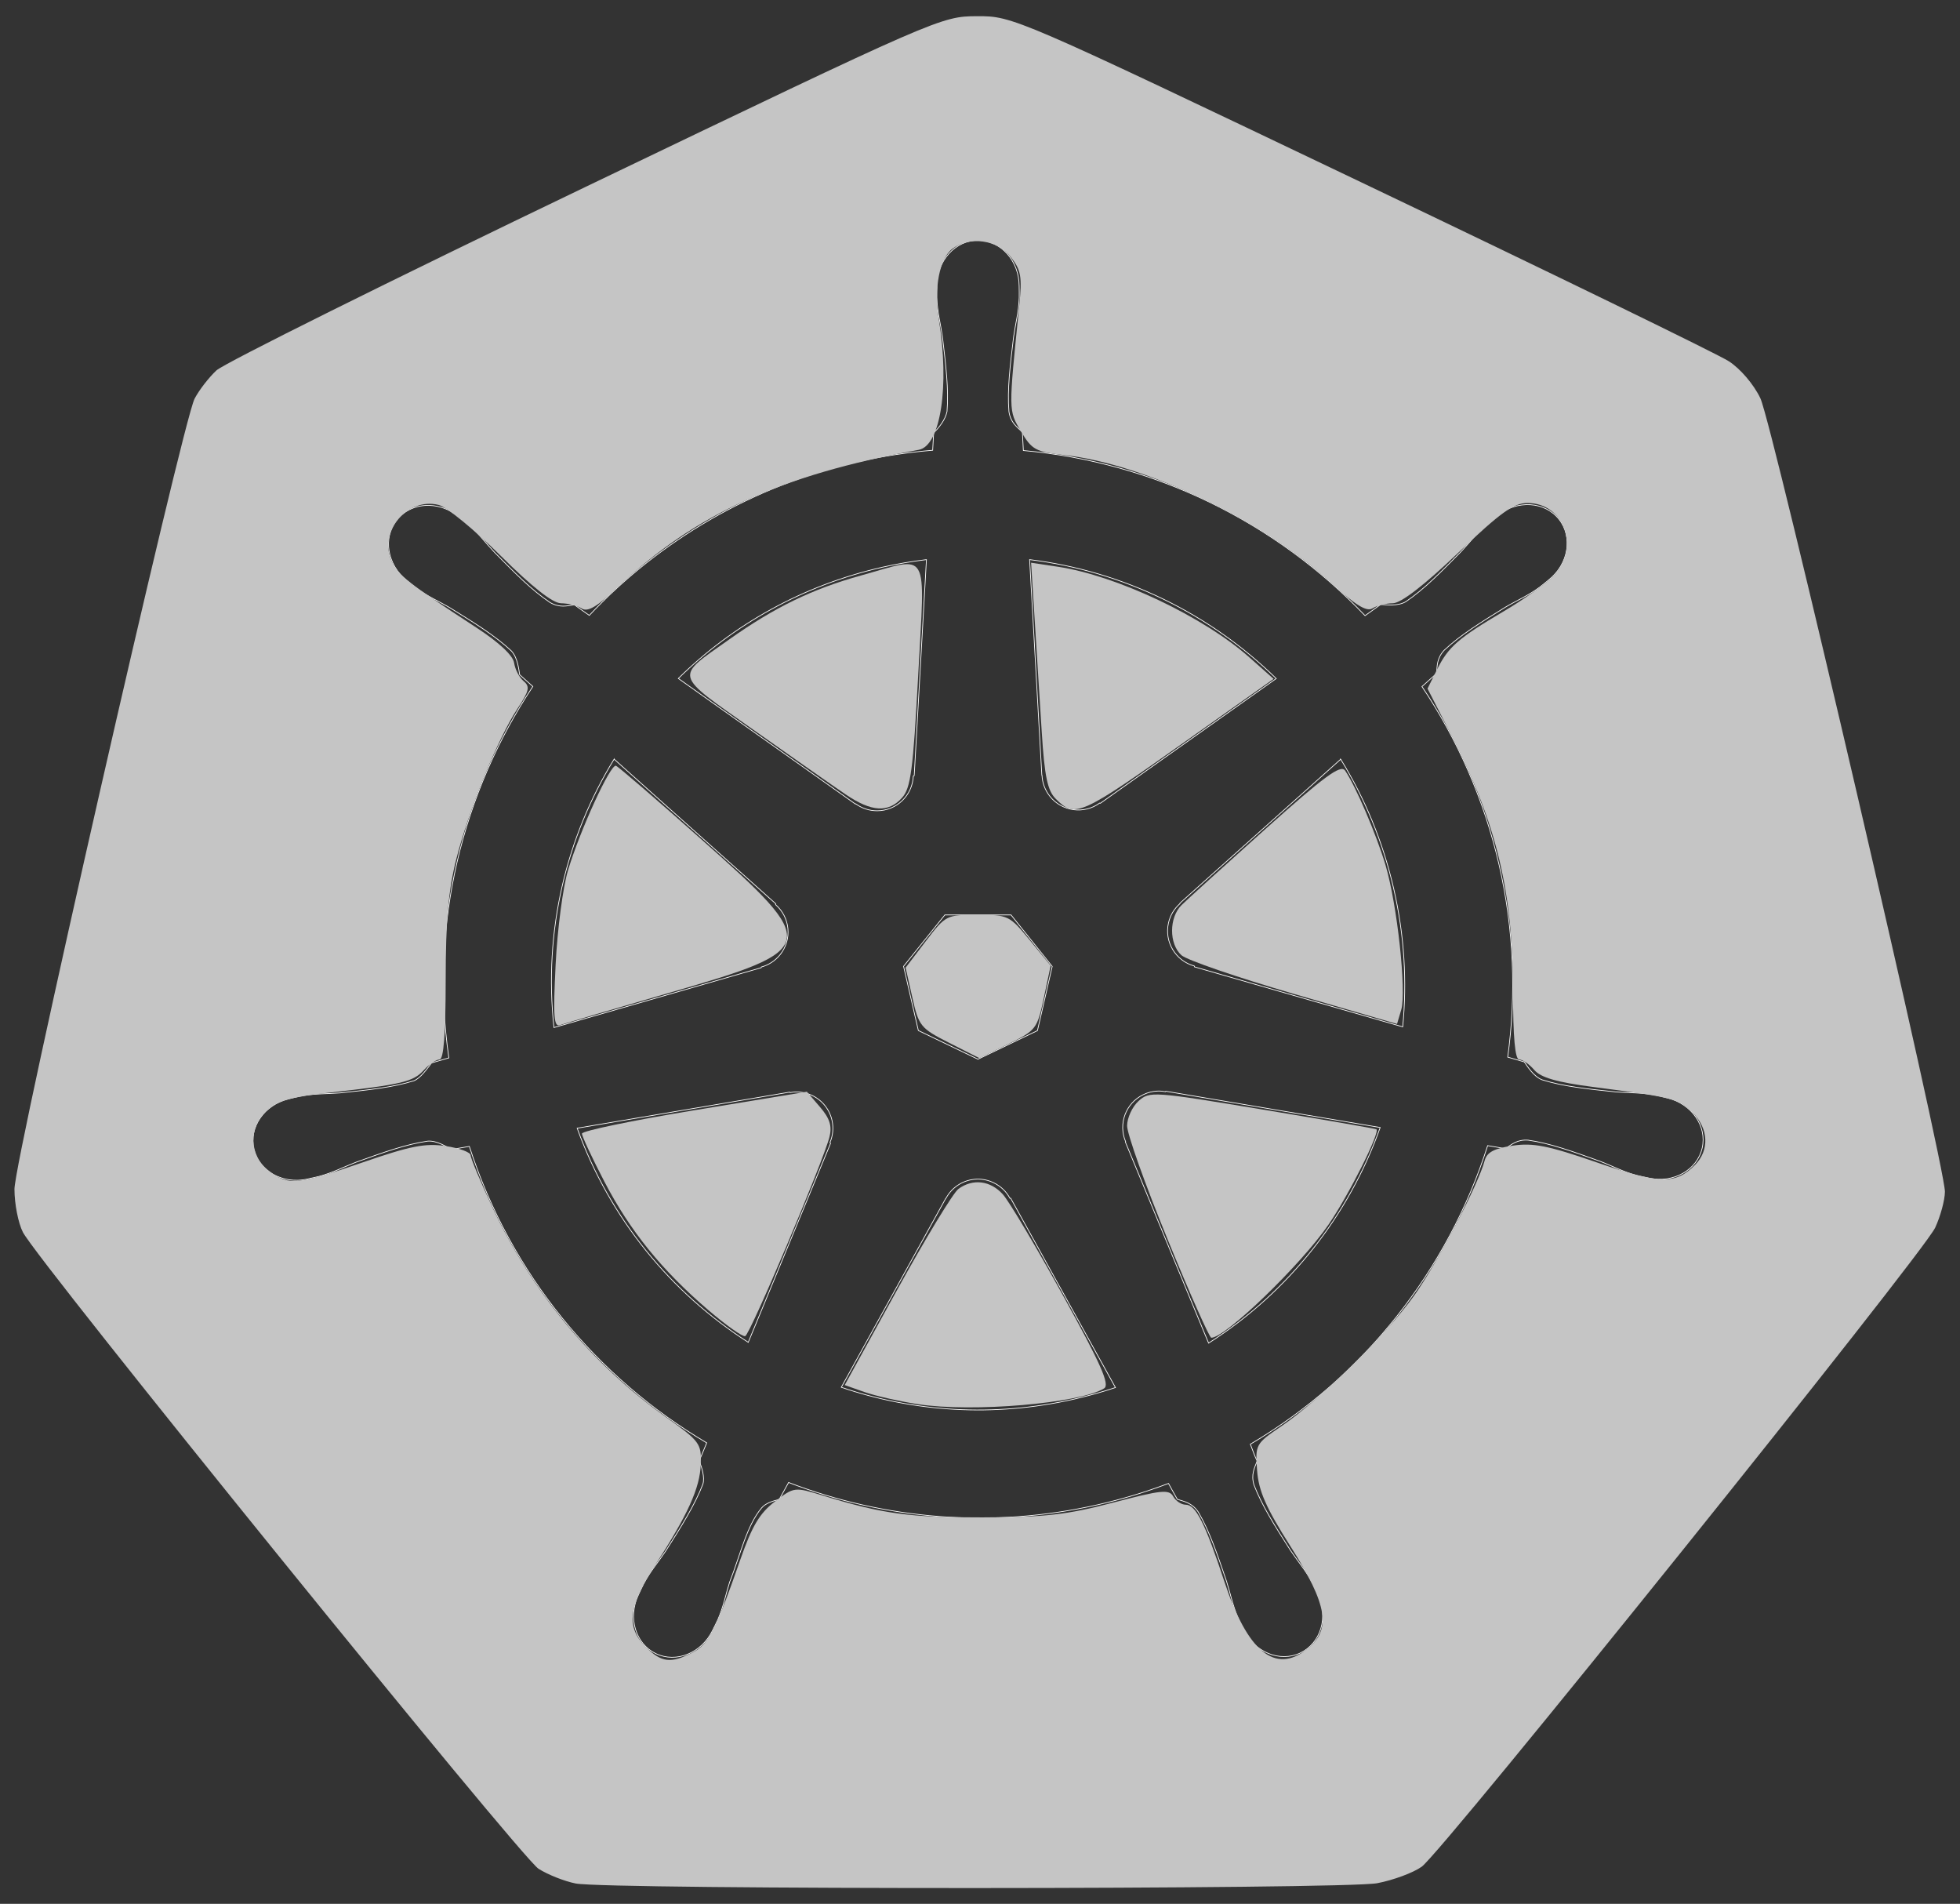 <?xml version="1.0" encoding="UTF-8" standalone="no"?>
<!-- Created with Inkscape (http://www.inkscape.org/) -->

<svg
   xmlns:dc="http://purl.org/dc/elements/1.1/"
   xmlns:cc="http://creativecommons.org/ns#"
   xmlns:rdf="http://www.w3.org/1999/02/22-rdf-syntax-ns#"
   xmlns:svg="http://www.w3.org/2000/svg"
   xmlns="http://www.w3.org/2000/svg"
   xmlns:sodipodi="http://sodipodi.sourceforge.net/DTD/sodipodi-0.dtd"
   xmlns:inkscape="http://www.inkscape.org/namespaces/inkscape"
   width="722.846"
   height="701.966"
   id="svg2"
   version="1.1"
   inkscape:version="0.92.3 (2405546, 2018-03-11)"
   sodipodi:docname="cluster-active.svg"
   inkscape:export-filename="/home/thockin/src/kubernetes/new.png"
   inkscape:export-xdpi="460.95001"
   inkscape:export-ydpi="460.95001">
  <rect width="100%" height="100%" fill="#333333" stroke="none"/>
  <defs
     id="defs4" />
  <sodipodi:namedview
     id="base"
     pagecolor="#ffffff"
     bordercolor="#666666"
     borderopacity="1.0"
     inkscape:pageopacity="0.0"
     inkscape:pageshadow="2"
     inkscape:zoom="0.50595341"
     inkscape:cx="463.77227"
     inkscape:cy="358.38673"
     inkscape:document-units="px"
     inkscape:current-layer="layer1"
     showgrid="false"
     inkscape:window-width="2560"
     inkscape:window-height="1377"
     inkscape:window-x="-8"
     inkscape:window-y="-8"
     inkscape:window-maximized="1"
     inkscape:snap-global="false"
     fit-margin-top="10"
     fit-margin-left="10"
     fit-margin-right="10"
     fit-margin-bottom="10" />
  <g
     inkscape:label="Layer 1"
     inkscape:groupmode="layer"
     id="layer1"
     transform="translate(-6.326,-174.752)">
    <g
       id="g3052"
       transform="matrix(1.038,0,0,1.038,-14.705,-21.134)">
      <path
         style="fill:none;fill-opacity:1;stroke:#c5c5c5;stroke-width:0;stroke-miterlimit:4;stroke-dasharray:none;stroke-opacity:1"
         d="m 365.312,184.812 a 46.725,46.342 0 0 0 -17.906,4.531 l -244.344,116.75 a 46.725,46.342 0 0 0 -25.281,31.438 L 17.5,599.781 A 46.725,46.342 0 0 0 23.844,635.312 46.725,46.342 0 0 0 26.5,639 l 169.125,210.281 a 46.725,46.342 0 0 0 36.531,17.438 L 503.375,866.656 A 46.725,46.342 0 0 0 539.906,849.25 L 708.969,638.938 A 46.725,46.342 0 0 0 718,599.719 l -60.375,-262.25 a 46.725,46.342 0 0 0 -25.281,-31.438 l -244.375,-116.688 A 46.725,46.342 0 0 0 365.312,184.812 Z"
         id="path3055"
         inkscape:connector-curvature="0"
         inkscape:export-filename="new.png"
         inkscape:export-xdpi="250.55"
         inkscape:export-ydpi="250.55" />
      <path
         inkscape:connector-curvature="0"
         id="path3059"
         d="m 367.734,274.06 c -8.077,8.2e-4 -14.626,7.276 -14.625,16.25 1e-5,0.138 0.028,0.269 0.031,0.406 -0.012,1.219 -0.071,2.688 -0.031,3.75 0.193,5.176 1.321,9.137 2,13.906 1.23,10.207 2.261,18.667 1.625,26.531 -0.619,2.965 -2.803,5.677 -4.75,7.562 l -0.344,6.188 c -8.777,0.727 -17.612,2.059 -26.438,4.062 -37.975,8.622 -70.67,28.183 -95.562,54.594 -1.615,-1.102 -4.441,-3.129 -5.281,-3.75 -2.611,0.353 -5.25,1.158 -8.688,-0.844 -6.545,-4.406 -12.506,-10.487 -19.719,-17.812 -3.305,-3.504 -5.698,-6.841 -9.625,-10.219 -0.892,-0.767 -2.253,-1.805 -3.25,-2.594 -3.07,-2.448 -6.691,-3.724 -10.188,-3.844 -4.496,-0.154 -8.824,1.604 -11.656,5.156 -5.035,6.315 -3.423,15.968 3.594,21.562 0.071,0.057 0.147,0.101 0.219,0.156 0.964,0.782 2.145,1.783 3.031,2.438 4.167,3.077 7.973,4.651 12.125,7.094 8.747,5.402 15.998,9.881 21.75,15.281 2.246,2.394 2.639,6.613 2.938,8.438 l 4.688,4.188 c -25.093,37.764 -36.707,84.409 -29.844,131.938 l -6.125,1.781 c -1.614,2.085 -3.895,5.365 -6.281,6.344 -7.525,2.37 -15.994,3.241 -26.219,4.312 -4.8,0.399 -8.942,0.161 -14.031,1.125 -1.12,0.212 -2.681,0.619 -3.906,0.906 -0.043,0.009 -0.082,0.022 -0.125,0.031 -0.067,0.015 -0.155,0.048 -0.219,0.062 -8.62,2.083 -14.158,10.006 -12.375,17.812 1.783,7.808 10.203,12.557 18.875,10.688 0.063,-0.014 0.153,-0.017 0.219,-0.031 0.098,-0.022 0.184,-0.07 0.281,-0.094 1.209,-0.265 2.724,-0.561 3.781,-0.844 5.003,-1.34 8.627,-3.308 13.125,-5.031 9.677,-3.471 17.692,-6.37 25.5,-7.5 3.261,-0.255 6.697,2.012 8.406,2.969 l 6.375,-1.094 c 14.67,45.483 45.414,82.245 84.344,105.312 l -2.656,6.375 c 0.957,2.475 2.013,5.825 1.3,8.269 -2.839,7.361 -7.701,15.131 -13.238,23.793 -2.681,4.002 -5.425,7.108 -7.844,11.688 -0.579,1.096 -1.316,2.779 -1.875,3.938 -3.759,8.042 -1.002,17.305 6.219,20.781 7.266,3.498 16.284,-0.191 20.188,-8.25 0.006,-0.011 0.026,-0.02 0.031,-0.031 0.004,-0.009 -0.004,-0.022 0,-0.031 0.556,-1.143 1.344,-2.644 1.812,-3.719 2.072,-4.747 2.762,-8.815 4.219,-13.406 3.87,-9.72 5.996,-19.919 11.323,-26.274 1.459,-1.74 3.837,-2.409 6.302,-3.07 l 3.312,-6 c 33.938,13.027 71.927,16.522 109.875,7.906 8.657,-1.966 17.014,-4.509 25.094,-7.562 0.931,1.651 2.661,4.826 3.125,5.625 2.506,0.815 5.24,1.236 7.469,4.531 3.985,6.809 6.711,14.864 10.031,24.594 1.457,4.591 2.178,8.659 4.25,13.406 0.472,1.082 1.256,2.605 1.812,3.75 3.895,8.085 12.942,11.787 20.219,8.281 7.22,-3.478 9.98,-12.74 6.219,-20.781 -0.559,-1.158 -1.327,-2.842 -1.906,-3.938 -2.419,-4.58 -5.163,-7.654 -7.844,-11.656 -5.537,-8.662 -10.13,-15.858 -12.969,-23.219 -1.187,-3.797 0.2,-6.158 1.125,-8.625 -0.554,-0.635 -1.739,-4.22 -2.438,-5.906 40.457,-23.888 70.299,-62.021 84.312,-106.062 1.892,0.297 5.182,0.879 6.25,1.094 2.2,-1.451 4.222,-3.344 8.188,-3.031 7.808,1.129 15.823,4.03 25.5,7.5 4.498,1.723 8.122,3.723 13.125,5.062 1.057,0.283 2.572,0.547 3.781,0.812 0.097,0.024 0.183,0.071 0.281,0.094 0.065,0.015 0.156,0.017 0.219,0.031 8.672,1.867 17.094,-2.879 18.875,-10.688 1.781,-7.807 -3.754,-15.732 -12.375,-17.812 -1.254,-0.285 -3.032,-0.769 -4.25,-1 -5.089,-0.964 -9.231,-0.726 -14.031,-1.125 -10.225,-1.071 -18.694,-1.943 -26.219,-4.312 -3.068,-1.19 -5.251,-4.841 -6.313,-6.344 l -5.906,-1.719 c 3.062,-22.154 2.237,-45.211 -3.062,-68.281 -5.348,-23.285 -14.8,-44.581 -27.406,-63.344 1.515,-1.377 4.376,-3.911 5.188,-4.656 0.237,-2.624 0.033,-5.376 2.75,-8.281 5.751,-5.401 13.003,-9.879 21.75,-15.281 4.152,-2.443 7.99,-4.017 12.156,-7.094 0.942,-0.696 2.229,-1.798 3.219,-2.594 7.015,-5.596 8.631,-15.248 3.594,-21.562 -5.037,-6.314 -14.797,-6.909 -21.812,-1.312 -0.999,0.791 -2.354,1.823 -3.25,2.594 -3.926,3.378 -6.351,6.714 -9.656,10.219 -7.212,7.326 -13.174,13.438 -19.719,17.844 -2.836,1.651 -6.99,1.08 -8.875,0.969 l -5.562,3.969 c -31.719,-33.261 -74.905,-54.525 -121.406,-58.656 -0.13,-1.949 -0.3,-5.471 -0.344,-6.531 -1.904,-1.822 -4.203,-3.377 -4.781,-7.312 -0.636,-7.864 0.426,-16.325 1.656,-26.531 0.679,-4.769 1.807,-8.73 2,-13.906 0.044,-1.177 -0.026,-2.884 -0.031,-4.156 -9.6e-4,-8.974 -6.548,-16.251 -14.625,-16.25 z m -18.312,113.438 -4.344,76.719 -0.312,0.156 c -0.291,6.863 -5.94,12.344 -12.875,12.344 -2.841,0 -5.463,-0.912 -7.594,-2.469 l -0.125,0.062 -62.906,-44.594 c 19.334,-19.011 44.063,-33.06 72.562,-39.531 5.206,-1.182 10.41,-2.059 15.594,-2.688 z m 36.656,0 c 33.273,4.092 64.045,19.159 87.625,42.25 l -62.5,44.312 -0.219,-0.094 c -5.547,4.052 -13.363,3.046 -17.688,-2.375 -1.771,-2.221 -2.701,-4.832 -2.812,-7.469 l -0.062,-0.031 z m -147.625,70.875 57.438,51.375 -0.062,0.312 c 5.184,4.507 5.949,12.328 1.625,17.75 -1.771,2.221 -4.142,3.711 -6.688,4.406 l -0.062,0.25 -73.625,21.25 c -3.747,-34.265 4.329,-67.574 21.375,-95.344 z m 258.156,0.031 c 8.534,13.833 14.997,29.282 18.844,46.031 3.801,16.548 4.755,33.067 3.188,49.031 l -74,-21.312 -0.062,-0.312 c -6.627,-1.811 -10.699,-8.552 -9.156,-15.312 0.632,-2.77 2.102,-5.113 4.094,-6.844 l -0.031,-0.156 57.125,-51.125 z m -140.656,55.312 h 23.531 l 14.625,18.281 -5.25,22.812 -21.125,10.156 -21.188,-10.188 -5.25,-22.812 z m 75.438,62.562 c 1,-0.051 1.996,0.04 2.969,0.219 l 0.125,-0.156 76.156,12.875 c -11.146,31.313 -32.473,58.44 -60.969,76.594 l -29.562,-71.406 0.094,-0.125 c -2.716,-6.31 0.002,-13.71 6.25,-16.719 1.6,-0.77 3.271,-1.197 4.938,-1.281 z m -127.906,0.312 c 5.812,0.082 11.025,4.115 12.375,10.031 0.632,2.77 0.325,5.514 -0.719,7.938 l 0.219,0.281 -29.25,70.688 c -27.347,-17.549 -49.129,-43.824 -60.781,-76.062 l 75.5,-12.812 0.125,0.156 c 0.845,-0.155 1.701,-0.23 2.531,-0.219 z m 63.781,30.969 c 2.024,-0.074 4.079,0.341 6.031,1.281 2.56,1.233 4.537,3.173 5.781,5.5 h 0.281 l 37.219,67.25 c -4.83,1.619 -9.796,3.003 -14.875,4.156 -28.465,6.463 -56.839,4.505 -82.531,-4.25 l 37.125,-67.125 h 0.062 c 2.228,-4.164 6.452,-6.649 10.906,-6.812 z"
         style="color:#000000;font-style:normal;font-variant:normal;font-weight:normal;font-stretch:normal;font-size:medium;line-height:normal;font-family:Sans;-inkscape-font-specification:Sans;text-indent:0;text-align:start;text-decoration:none;text-decoration-line:none;letter-spacing:normal;word-spacing:normal;text-transform:none;writing-mode:lr-tb;direction:ltr;baseline-shift:baseline;text-anchor:start;display:inline;overflow:visible;visibility:visible;fill:none;fill-opacity:1;stroke:#ffffff;stroke-width:0.25;stroke-miterlimit:4;stroke-dasharray:none;stroke-opacity:1;marker:none;enable-background:accumulate"
         sodipodi:nodetypes="ccccccccsccccscssccsccccccccscccsccccccccccccccscccscsccsccccscscsccccccccscccscsccccsccccscscscccccccccccccccscccsccccccccccccscccccscccccccccccccccccccccccscccscccccccccscccscccc"
         inkscape:export-filename="./path3059.png"
         inkscape:export-xdpi="250.55"
         inkscape:export-ydpi="250.55" />
    </g>
    <path
       style="fill:#c5c5c5;stroke-width:2.052"
       d="m 218.645,869.218 c -4.09,-0.798 -10.259,-3.238 -13.71,-5.423 -6.48,-4.103 -184.581,-223.914 -190.149,-234.679 -1.721,-3.328 -3.127,-10.483 -3.125,-15.9 0.005,-11.158 61.92,-282.794 66.438,-291.479 1.613,-3.1 5.23,-7.783 8.038,-10.406 2.808,-2.623 64.068,-33.072 136.134,-67.665 130.076,-62.439 131.124,-62.896 144.365,-62.944 13.287,-0.048 13.821,0.183 141.581,61.184 70.534,33.677 131.595,63.395 135.69,66.039 4.292,2.771 9.226,8.558 11.648,13.663 4.486,9.456 68.149,283.125 68.058,292.565 -0.03,3.085 -1.645,9.038 -3.591,13.228 -4.477,9.643 -181.728,230.187 -189.38,235.636 -3.123,2.224 -10.496,4.957 -16.384,6.074 -12.21,2.316 -283.792,2.414 -295.615,0.107 z m 43.071,-85.142 c 5.948,-3.076 8.526,-8.091 17.681,-34.393 4.262,-12.244 7.105,-17.013 12.674,-21.261 7.162,-5.463 7.207,-5.468 17.789,-2.218 21.952,6.743 31.879,8.097 58.828,8.027 23.146,-0.06 31.062,-0.955 48.142,-5.442 17.754,-4.664 20.668,-4.966 22.16,-2.299 0.945,1.689 3.034,3.07 4.641,3.07 3.708,0 7.185,6.919 14.247,28.347 8.514,25.835 18.697,34.193 30.422,24.97 9.168,-7.212 7.729,-16.256 -6.043,-37.963 -9.039,-14.246 -11.756,-20.424 -12.318,-27.999 -0.709,-9.569 -0.569,-9.823 9.032,-16.358 14.033,-9.552 38.51,-33.618 48.813,-47.994 8.463,-11.809 23.787,-41.111 26.076,-49.863 0.804,-3.075 3.451,-4.495 10.292,-5.521 7.577,-1.136 13.095,-0.039 31.13,6.188 23.229,8.021 28.903,8.174 36.102,0.975 5.457,-5.457 5.108,-13.442 -0.849,-19.398 -5.084,-5.084 -6.736,-5.507 -36.88,-9.443 -13.182,-1.721 -19.093,-3.436 -21.488,-6.234 -1.817,-2.123 -4.323,-3.859 -5.567,-3.859 -1.525,0 -2.265,-8.193 -2.272,-25.136 -0.012,-36.598 -6.051,-61.79 -22.536,-94.028 l -8.997,-17.595 3.506,-7.028 c 4.188,-8.396 7.871,-11.603 24.729,-21.541 7.041,-4.151 15.12,-9.865 17.954,-12.699 10.232,-10.232 4.422,-27.164 -9.32,-27.164 -5.085,0 -9.915,3.477 -25.65,18.467 -12.53,11.936 -21.017,18.478 -24.001,18.499 -2.539,0.016 -5.938,0.868 -7.554,1.891 -2.151,1.361 -6.353,-1.261 -15.672,-9.778 -24.964,-22.815 -67.941,-43.359 -97.763,-46.733 -10.777,-1.219 -12.142,-1.959 -16.169,-8.767 -4.633,-7.83 -4.622,-7.04 -0.619,-46.421 1.085,-10.674 0.657,-13.062 -3.22,-17.954 -4.974,-6.277 -14.98,-7.67 -21.397,-2.978 -4.79,3.503 -6.937,14.574 -5.054,26.062 4.033,24.601 0.644,46.629 -7.4,48.099 -50.847,9.293 -82.439,23.677 -110.692,50.398 -7.859,7.433 -11.364,9.525 -13.595,8.114 -1.653,-1.046 -5.096,-1.915 -7.652,-1.933 -3.061,-0.021 -10.635,-5.98 -22.202,-17.47 -9.656,-9.591 -19.967,-18.043 -22.913,-18.783 -11.575,-2.905 -22.283,9.894 -17.345,20.732 2.36,5.179 5.942,7.988 31.198,24.465 8.388,5.472 13.573,10.316 13.974,13.051 0.35,2.392 1.926,5.42 3.502,6.728 2.41,2 2.057,3.601 -2.22,10.064 -7.221,10.912 -18.054,37.525 -22.618,55.568 -2.915,11.523 -3.897,22.733 -3.908,44.625 -0.011,19.803 -0.74,29.237 -2.262,29.24 -1.236,0.002 -3.835,1.759 -5.777,3.904 -3.909,4.319 -8.164,5.334 -34.875,8.313 -14.182,1.582 -19.353,3.05 -23.084,6.556 -6.773,6.363 -6.498,16.538 0.598,22.12 7.274,5.721 10.504,5.441 35.089,-3.048 17.297,-5.973 22.817,-7.05 30.337,-5.923 5.055,0.758 9.192,2.292 9.192,3.408 0,1.116 3.674,9.87 8.164,19.452 14.517,30.979 36.549,57.575 63.803,77.021 12.551,8.955 13.172,9.796 12.895,17.451 -0.32,8.821 -4.715,18.484 -17.18,37.769 -9.553,14.78 -10.356,22.335 -3.141,29.55 5.788,5.788 9.302,6.216 17.261,2.1 z"
       id="path4169"
       inkscape:connector-curvature="0" />
    <path
       style="fill:#c5c5c5;stroke-width:2.052"
       d="m 318.191,467.657 c -4.39,-2.978 -19.751,-13.736 -34.137,-23.907 -29.574,-20.909 -29.035,-18.884 -8.834,-33.203 16.748,-11.871 30.654,-18.621 48.617,-23.599 25.687,-7.118 23.655,-10.662 21.116,36.815 -1.868,34.927 -2.748,41.592 -5.961,45.142 -5.078,5.611 -11.234,5.242 -20.802,-1.249 z"
       id="path4171"
       inkscape:connector-curvature="0" />
    <path
       style="fill:#c5c5c5;stroke-width:2.052"
       d="m 395.648,469.252 c -3.005,-3.005 -4.099,-8.257 -5.13,-24.623 -0.721,-11.442 -1.9,-30.161 -2.62,-41.598 l -1.31,-20.795 9.949,1.492 c 21.602,3.239 53.672,18.425 70.558,33.41 l 8.938,7.931 -30.588,21.674 c -41.153,29.16 -42.524,29.78 -49.797,22.508 z"
       id="path4173"
       inkscape:connector-curvature="0" />
    <path
       style="fill:#c5c5c5;stroke-width:2.052"
       d="m 483.596,541.243 c -20.878,-6.081 -39.576,-12.508 -41.551,-14.283 -4.63,-4.161 -4.61,-13.894 0.039,-18.493 1.996,-1.975 15.923,-14.601 30.95,-28.058 21.736,-19.466 27.735,-23.87 29.349,-21.545 3.808,5.486 11.61,23.711 14.927,34.871 4.289,14.427 7.784,46.584 5.796,53.32 l -1.548,5.244 z"
       id="path4175"
       inkscape:connector-curvature="0" />
    <path
       style="fill:#c5c5c5;stroke-width:2.052"
       d="m 436.875,631.578 c -8.204,-20.03 -14.898,-38.814 -14.876,-41.743 0.022,-2.929 1.915,-7.022 4.207,-9.097 4.056,-3.671 5.285,-3.587 45.655,3.097 22.818,3.778 41.757,7.064 42.087,7.303 1.462,1.058 -10.22,24.298 -17.672,35.16 -10.197,14.861 -38.029,41.715 -43.222,41.702 -0.694,-0.002 -7.974,-16.391 -16.178,-36.421 z"
       id="path4177"
       inkscape:connector-curvature="0" />
    <path
       style="fill:#c5c5c5;stroke-width:2.052"
       d="m 344.877,692.499 c -6.89,-1.064 -15.788,-3.087 -19.774,-4.495 l -7.248,-2.561 19.216,-34.877 c 10.569,-19.182 20.798,-36.033 22.731,-37.447 5.331,-3.898 11.81,-3.091 16.412,2.046 2.275,2.539 12.232,19.274 22.125,37.189 13.993,25.338 17.369,32.956 15.201,34.303 -8.931,5.547 -48.675,8.928 -68.663,5.842 z"
       id="path4179"
       inkscape:connector-curvature="0" />
    <path
       style="fill:#c5c5c5;stroke-width:2.052"
       d="m 267.552,657.796 c -17.086,-14.624 -28.872,-29.187 -38.327,-47.361 -4.55,-8.746 -8.273,-16.713 -8.273,-17.704 0,-0.991 18.662,-4.871 41.471,-8.623 l 41.471,-6.821 4.846,5.634 c 3.593,4.177 4.5,7.019 3.507,10.988 -2.275,9.098 -29.276,72.913 -31.098,73.5 -0.946,0.305 -7.065,-4.022 -13.599,-9.614 z"
       id="path4181"
       inkscape:connector-curvature="0" />
    <path
       style="fill:#c5c5c5;stroke-width:2.052"
       d="m 211.244,530.347 c 0.635,-12.88 2.688,-28.497 4.563,-34.704 4.535,-15.016 15.657,-39.253 17.682,-38.534 0.888,0.315 15.081,12.536 31.54,27.157 43.947,39.04 43.655,40.461 -11.579,56.468 -20.695,5.998 -38.917,11.383 -40.494,11.968 -2.389,0.887 -2.674,-2.832 -1.712,-22.355 z"
       id="path4183"
       inkscape:connector-curvature="0" />
    <path
       style="fill:#c5c5c5;stroke-width:2.052"
       d="m 356.422,559.274 c -10.601,-5.372 -11.248,-6.164 -13.62,-16.682 l -2.49,-11.042 7.428,-9.747 c 7.324,-9.61 7.592,-9.747 19.071,-9.747 11.335,0 11.845,0.247 19.322,9.372 l 7.68,9.372 -2.515,11.849 c -2.431,11.457 -2.866,12.021 -13.131,17.056 l -10.616,5.207 z"
       id="path4185"
       inkscape:connector-curvature="0" />
  </g>
</svg>
